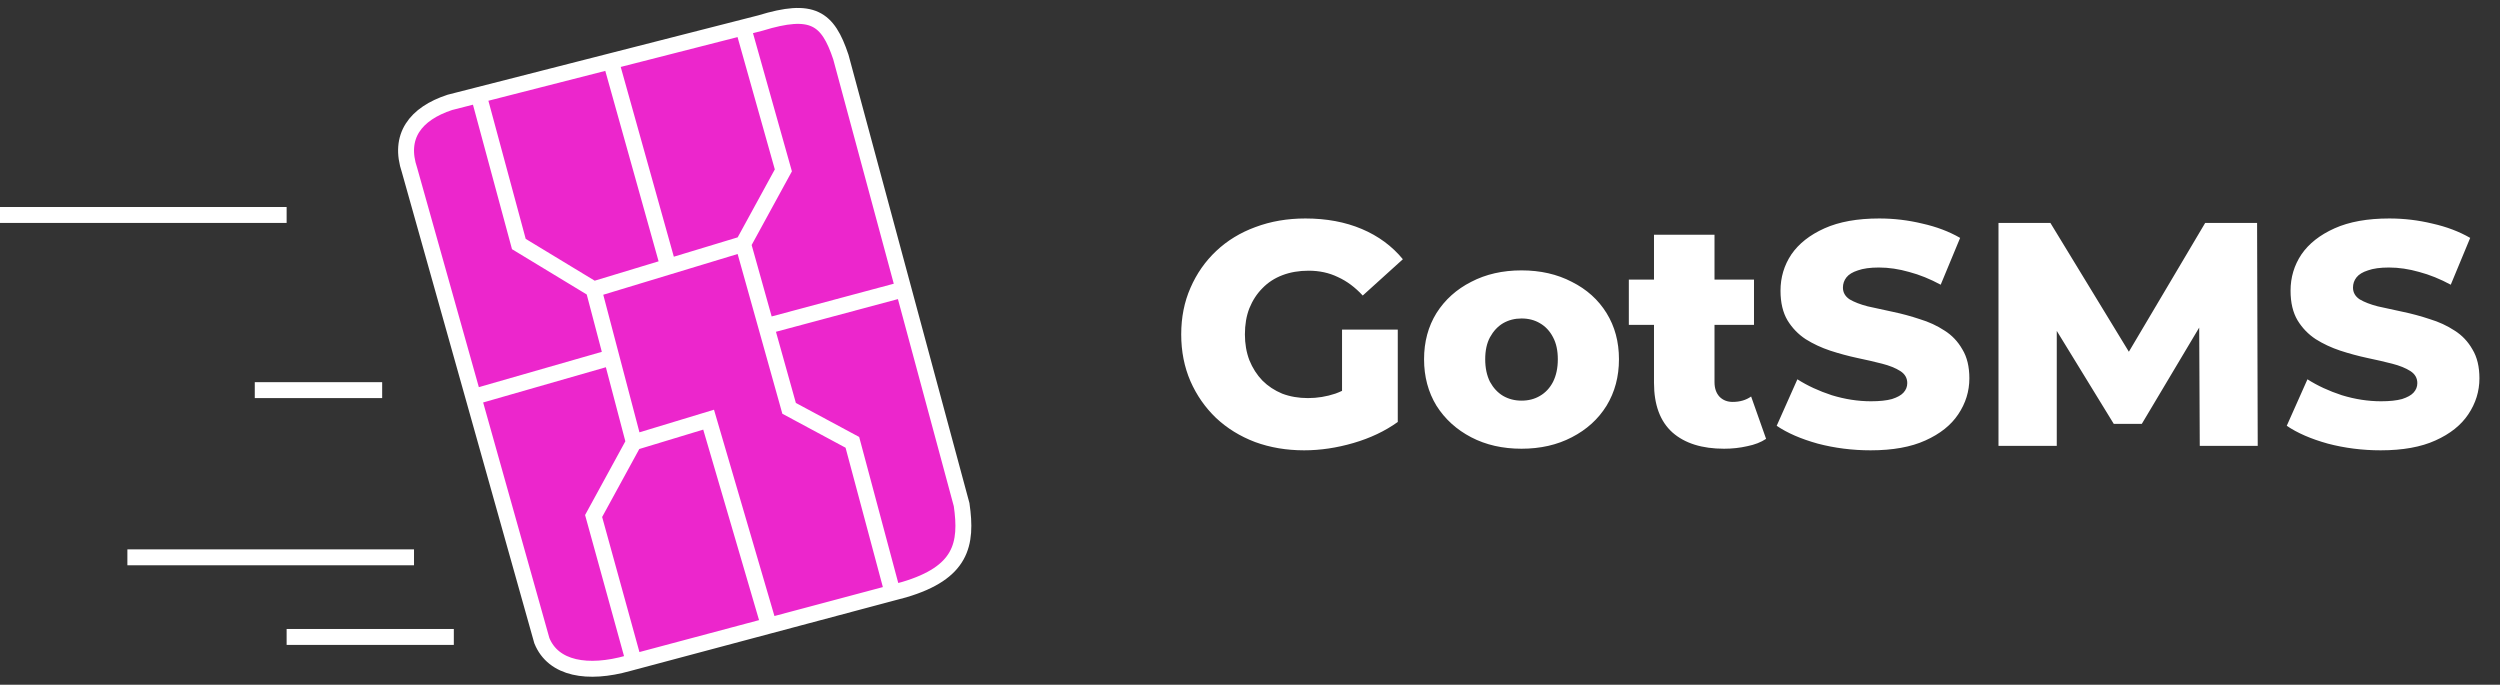 <svg width="157" height="43" viewBox="0 0 157 43" fill="none" xmlns="http://www.w3.org/2000/svg">
<rect x="0" y="0" width="157" height="43" fill="#333333" stroke="none"/>
<path d="M47.751 1.447C51.02 0.444 51.983 1.117 52.806 3.582L56.742 18.171L60.39 31.693C60.751 34.184 60.39 35.963 56.779 37.031L56.056 37.223L48.292 39.295L39.806 41.56L39.445 41.656C36.917 42.368 34.751 42.012 34.028 40.233L29.726 24.932L25.723 10.699C25.001 8.564 26.084 7.141 28.251 6.429L30.056 5.968L38.362 3.846L46.667 1.724L47.751 1.447Z" fill="#EC26CC"/>
<path d="M30.056 5.968L28.251 6.429C26.084 7.141 25.001 8.564 25.723 10.699L29.726 24.932M30.056 5.968L32.584 15.325L37.279 18.171M30.056 5.968L38.362 3.846M37.279 18.171L41.973 16.748M37.279 18.171L38.402 22.441M46.667 15.325L49.195 10.699L46.667 1.724M46.667 15.325L41.973 16.748M46.667 15.325L48.112 20.484M46.667 1.724L47.751 1.447C51.02 0.444 51.983 1.117 52.806 3.582L56.742 18.171M46.667 1.724L38.362 3.846M38.362 3.846L41.973 16.748M39.806 27.779L37.279 32.405L39.806 41.56M39.806 27.779L44.501 26.355L48.292 39.295M39.806 27.779L38.402 22.441M39.806 41.56L39.445 41.656C36.917 42.368 34.751 42.012 34.028 40.233L29.726 24.932M39.806 41.56L48.292 39.295M48.292 39.295L56.056 37.223M29.726 24.932L38.402 22.441M56.056 37.223L56.779 37.031C60.39 35.963 60.751 34.184 60.39 31.693L56.742 18.171M56.056 37.223L53.529 27.779L49.556 25.644L48.112 20.484M48.112 20.484L56.742 18.171" stroke="white"/>
<path d="M0 13.5H18M8 35H26M18 40H28.5M16 24.5H24" stroke="white"/>
<path d="M81.9 28.28C80.793 28.28 79.767 28.107 78.82 27.76C77.873 27.4 77.053 26.893 76.36 26.24C75.68 25.587 75.147 24.82 74.76 23.94C74.373 23.047 74.18 22.067 74.18 21C74.18 19.933 74.373 18.96 74.76 18.08C75.147 17.187 75.687 16.413 76.38 15.76C77.073 15.107 77.893 14.607 78.84 14.26C79.8 13.9 80.847 13.72 81.98 13.72C83.3 13.72 84.48 13.94 85.52 14.38C86.56 14.82 87.42 15.453 88.1 16.28L85.58 18.56C85.1 18.04 84.58 17.653 84.02 17.4C83.473 17.133 82.86 17 82.18 17C81.58 17 81.033 17.093 80.54 17.28C80.047 17.467 79.627 17.74 79.28 18.1C78.933 18.447 78.66 18.867 78.46 19.36C78.273 19.84 78.18 20.387 78.18 21C78.18 21.587 78.273 22.127 78.46 22.62C78.66 23.113 78.933 23.54 79.28 23.9C79.627 24.247 80.04 24.52 80.52 24.72C81.013 24.907 81.553 25 82.14 25C82.727 25 83.3 24.907 83.86 24.72C84.42 24.52 84.987 24.187 85.56 23.72L87.78 26.5C86.98 27.073 86.053 27.513 85 27.82C83.947 28.127 82.913 28.28 81.9 28.28ZM84.28 25.98V20.7H87.78V26.5L84.28 25.98ZM95.551 28.18C94.364 28.18 93.311 27.94 92.391 27.46C91.471 26.98 90.744 26.32 90.211 25.48C89.691 24.627 89.431 23.653 89.431 22.56C89.431 21.467 89.691 20.5 90.211 19.66C90.744 18.82 91.471 18.167 92.391 17.7C93.311 17.22 94.364 16.98 95.551 16.98C96.737 16.98 97.791 17.22 98.711 17.7C99.644 18.167 100.371 18.82 100.891 19.66C101.411 20.5 101.671 21.467 101.671 22.56C101.671 23.653 101.411 24.627 100.891 25.48C100.371 26.32 99.644 26.98 98.711 27.46C97.791 27.94 96.737 28.18 95.551 28.18ZM95.551 25.16C95.991 25.16 96.377 25.06 96.711 24.86C97.057 24.66 97.331 24.367 97.531 23.98C97.731 23.58 97.831 23.107 97.831 22.56C97.831 22.013 97.731 21.553 97.531 21.18C97.331 20.793 97.057 20.5 96.711 20.3C96.377 20.1 95.991 20 95.551 20C95.124 20 94.737 20.1 94.391 20.3C94.057 20.5 93.784 20.793 93.571 21.18C93.371 21.553 93.271 22.013 93.271 22.56C93.271 23.107 93.371 23.58 93.571 23.98C93.784 24.367 94.057 24.66 94.391 24.86C94.737 25.06 95.124 25.16 95.551 25.16ZM108.271 28.18C106.884 28.18 105.804 27.84 105.031 27.16C104.258 26.467 103.871 25.427 103.871 24.04V14.74H107.671V24C107.671 24.387 107.778 24.693 107.991 24.92C108.204 25.133 108.478 25.24 108.811 25.24C109.264 25.24 109.651 25.127 109.971 24.9L110.911 27.56C110.591 27.773 110.198 27.927 109.731 28.02C109.264 28.127 108.778 28.18 108.271 28.18ZM102.291 20.4V17.56H110.151V20.4H102.291ZM117.476 28.28C116.33 28.28 115.223 28.14 114.156 27.86C113.103 27.567 112.243 27.193 111.576 26.74L112.876 23.82C113.503 24.22 114.223 24.553 115.036 24.82C115.863 25.073 116.683 25.2 117.496 25.2C118.043 25.2 118.483 25.153 118.816 25.06C119.15 24.953 119.39 24.82 119.536 24.66C119.696 24.487 119.776 24.287 119.776 24.06C119.776 23.74 119.63 23.487 119.336 23.3C119.043 23.113 118.663 22.96 118.196 22.84C117.73 22.72 117.21 22.6 116.636 22.48C116.076 22.36 115.51 22.207 114.936 22.02C114.376 21.833 113.863 21.593 113.396 21.3C112.93 20.993 112.55 20.6 112.256 20.12C111.963 19.627 111.816 19.007 111.816 18.26C111.816 17.42 112.043 16.66 112.496 15.98C112.963 15.3 113.656 14.753 114.576 14.34C115.496 13.927 116.643 13.72 118.016 13.72C118.936 13.72 119.836 13.827 120.716 14.04C121.61 14.24 122.403 14.54 123.096 14.94L121.876 17.88C121.21 17.52 120.55 17.253 119.896 17.08C119.243 16.893 118.61 16.8 117.996 16.8C117.45 16.8 117.01 16.86 116.676 16.98C116.343 17.087 116.103 17.233 115.956 17.42C115.81 17.607 115.736 17.82 115.736 18.06C115.736 18.367 115.876 18.613 116.156 18.8C116.45 18.973 116.83 19.12 117.296 19.24C117.776 19.347 118.296 19.46 118.856 19.58C119.43 19.7 119.996 19.853 120.556 20.04C121.13 20.213 121.65 20.453 122.116 20.76C122.583 21.053 122.956 21.447 123.236 21.94C123.53 22.42 123.676 23.027 123.676 23.76C123.676 24.573 123.443 25.327 122.976 26.02C122.523 26.7 121.836 27.247 120.916 27.66C120.01 28.073 118.863 28.28 117.476 28.28ZM125.505 28V14H128.765L134.565 23.52H132.845L138.485 14H141.745L141.785 28H138.145L138.105 19.54H138.725L134.505 26.62H132.745L128.405 19.54H129.165V28H125.505ZM149.508 28.28C148.361 28.28 147.254 28.14 146.188 27.86C145.134 27.567 144.274 27.193 143.608 26.74L144.908 23.82C145.534 24.22 146.254 24.553 147.068 24.82C147.894 25.073 148.714 25.2 149.528 25.2C150.074 25.2 150.514 25.153 150.848 25.06C151.181 24.953 151.421 24.82 151.568 24.66C151.728 24.487 151.808 24.287 151.808 24.06C151.808 23.74 151.661 23.487 151.368 23.3C151.074 23.113 150.694 22.96 150.228 22.84C149.761 22.72 149.241 22.6 148.668 22.48C148.108 22.36 147.541 22.207 146.968 22.02C146.408 21.833 145.894 21.593 145.428 21.3C144.961 20.993 144.581 20.6 144.288 20.12C143.994 19.627 143.847 19.007 143.847 18.26C143.847 17.42 144.074 16.66 144.528 15.98C144.994 15.3 145.688 14.753 146.608 14.34C147.528 13.927 148.674 13.72 150.048 13.72C150.968 13.72 151.868 13.827 152.748 14.04C153.641 14.24 154.434 14.54 155.128 14.94L153.908 17.88C153.241 17.52 152.581 17.253 151.928 17.08C151.274 16.893 150.641 16.8 150.028 16.8C149.481 16.8 149.041 16.86 148.708 16.98C148.374 17.087 148.134 17.233 147.988 17.42C147.841 17.607 147.768 17.82 147.768 18.06C147.768 18.367 147.908 18.613 148.188 18.8C148.481 18.973 148.861 19.12 149.328 19.24C149.808 19.347 150.328 19.46 150.888 19.58C151.461 19.7 152.028 19.853 152.588 20.04C153.161 20.213 153.681 20.453 154.148 20.76C154.614 21.053 154.988 21.447 155.268 21.94C155.561 22.42 155.708 23.027 155.708 23.76C155.708 24.573 155.474 25.327 155.008 26.02C154.554 26.7 153.868 27.247 152.948 27.66C152.041 28.073 150.894 28.28 149.508 28.28Z" fill="white"/>
</svg>

